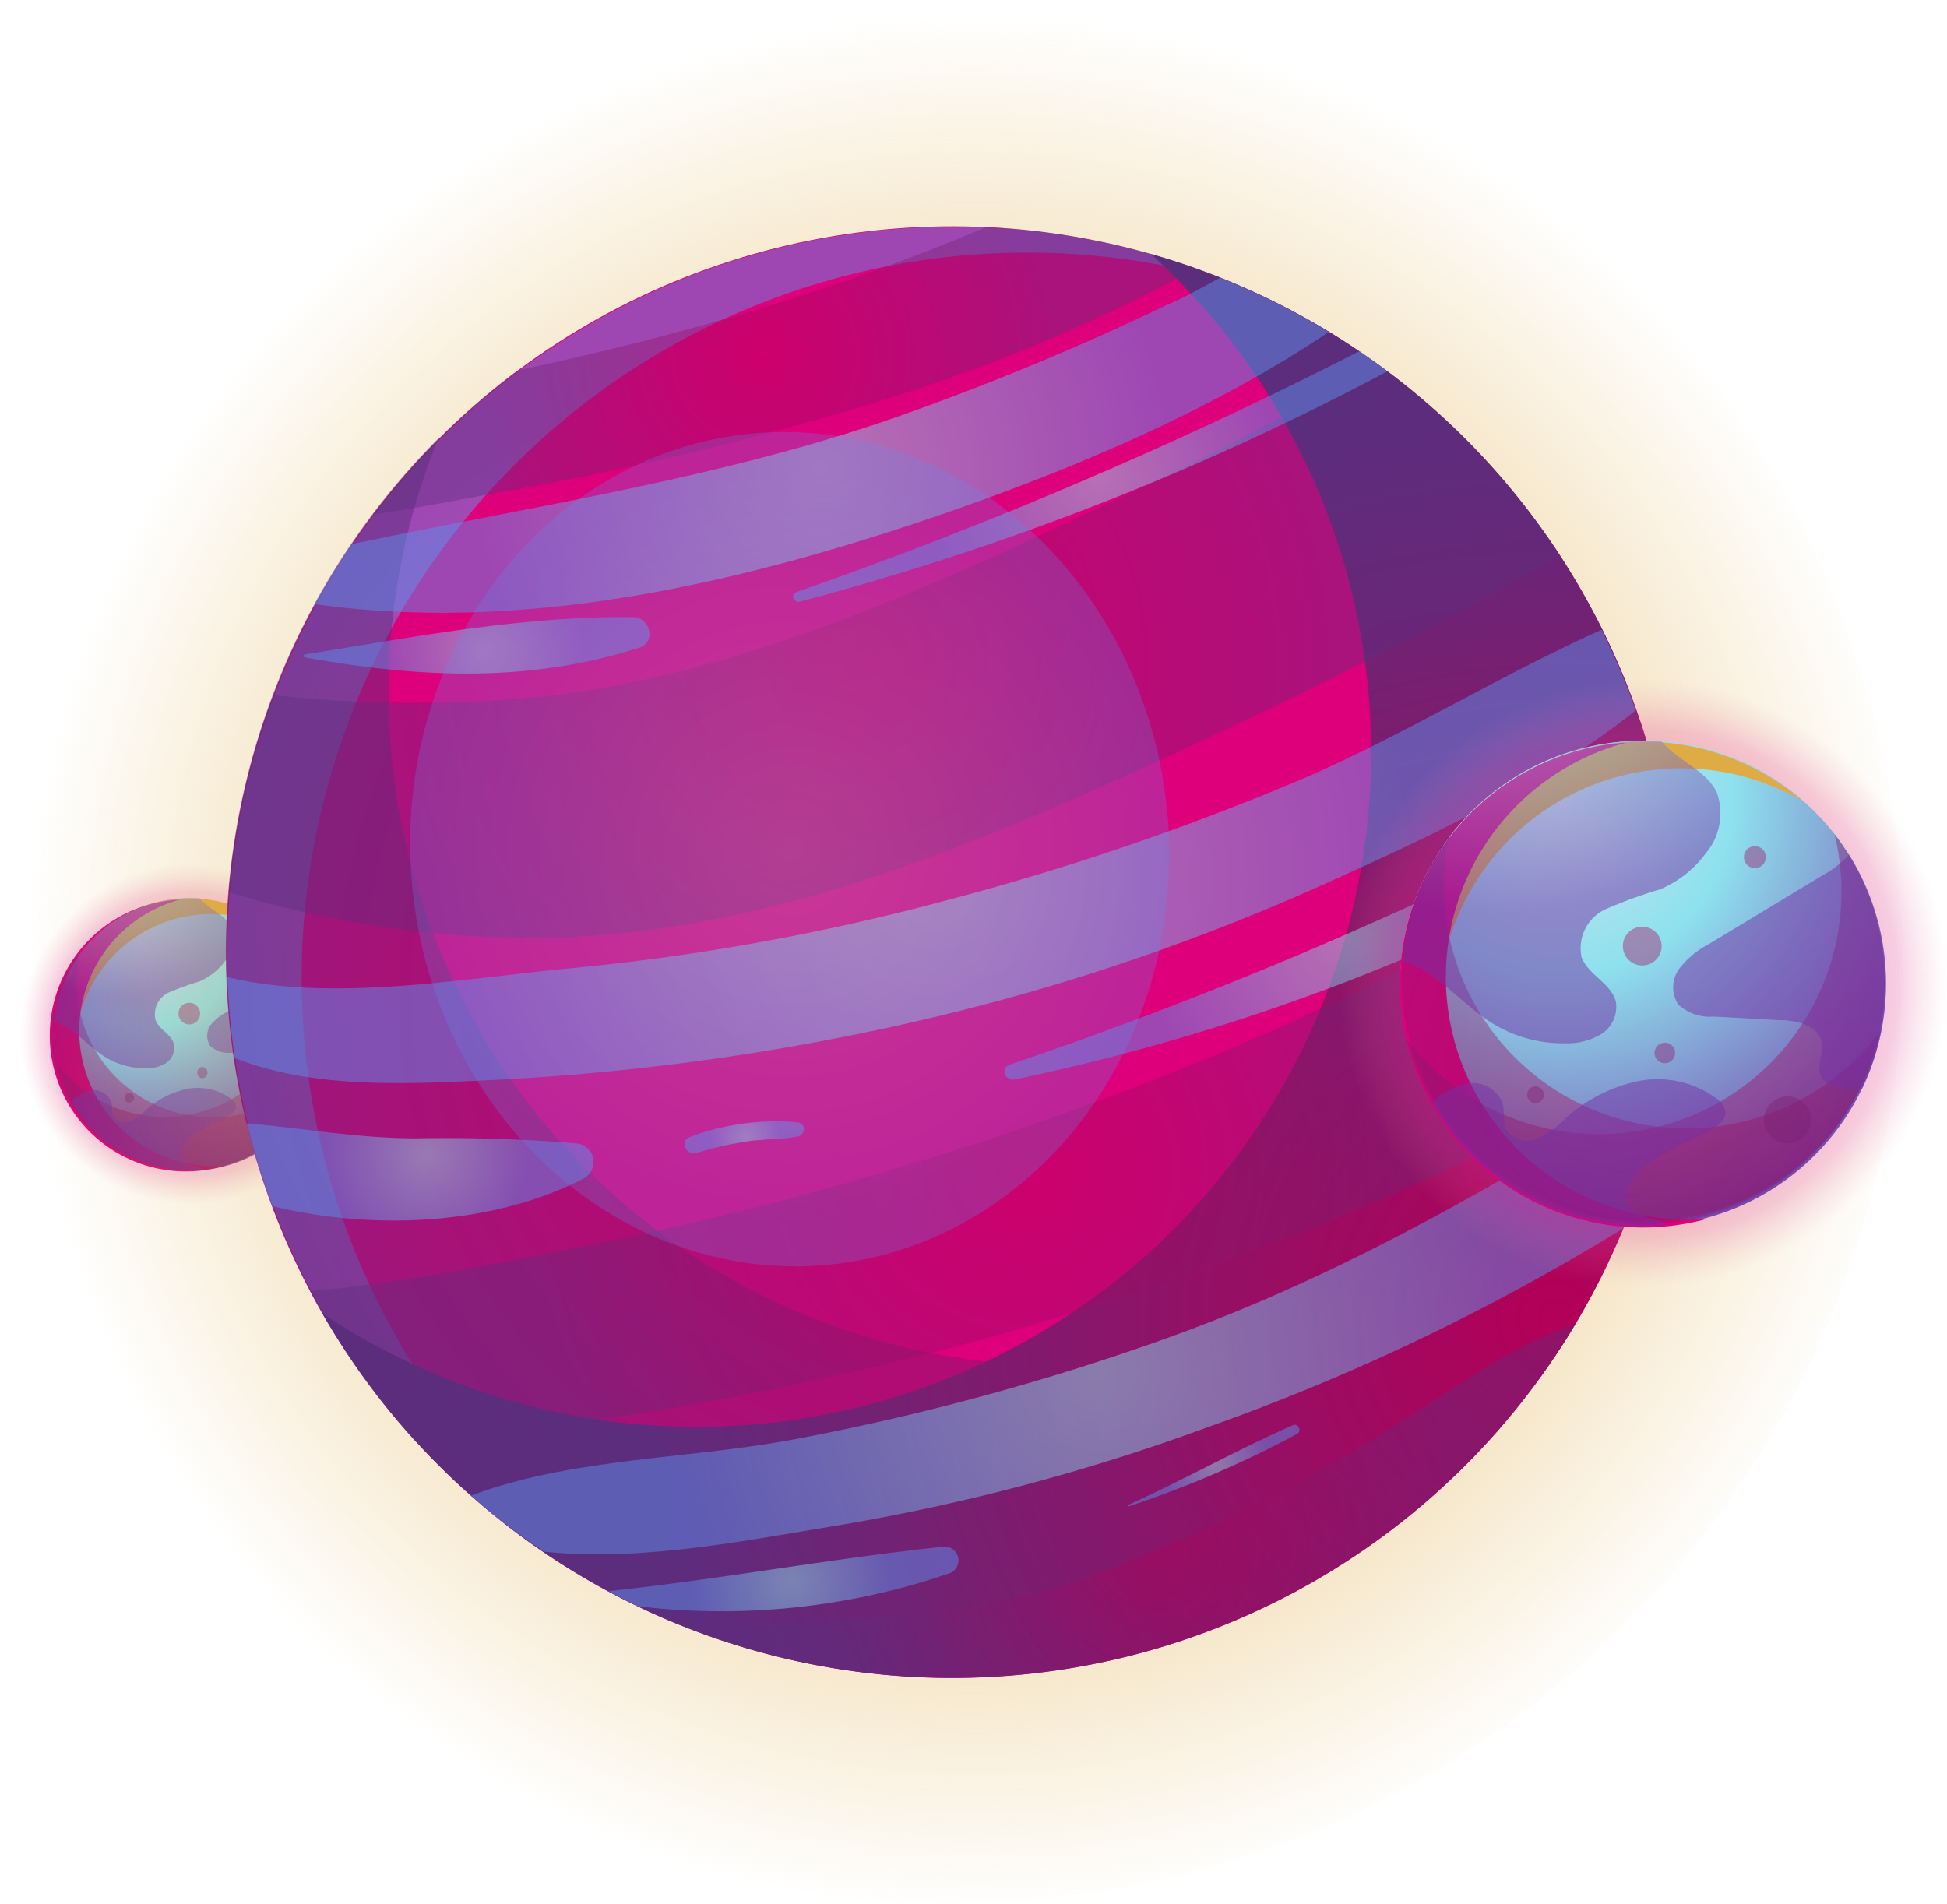 <svg xmlns="http://www.w3.org/2000/svg" xmlns:xlink="http://www.w3.org/1999/xlink" viewBox="0 0 104.39 102.1"><defs><style>.cls-1{isolation:isolate;}.cls-19,.cls-2,.cls-20,.cls-22,.cls-23,.cls-29,.cls-30,.cls-31,.cls-32,.cls-33,.cls-34,.cls-35,.cls-36,.cls-38,.cls-8{opacity:0.5;}.cls-10,.cls-11,.cls-17,.cls-19,.cls-2,.cls-22,.cls-23,.cls-29,.cls-30,.cls-31,.cls-32,.cls-33,.cls-34,.cls-35,.cls-36,.cls-37,.cls-38,.cls-42,.cls-43,.cls-44,.cls-5,.cls-9{mix-blend-mode:screen;}.cls-2{fill:url(#radial-gradient);}.cls-3{fill:url(#radial-gradient-2);}.cls-4{fill:#dfab45;}.cls-18,.cls-5{fill:#de007b;}.cls-12,.cls-13,.cls-14,.cls-15,.cls-16,.cls-24,.cls-40,.cls-41,.cls-45,.cls-46,.cls-47,.cls-48,.cls-49,.cls-6,.cls-7{opacity:0.4;mix-blend-mode:multiply;}.cls-6{fill:url(#radial-gradient-3);}.cls-7{fill:url(#radial-gradient-4);}.cls-9{fill:url(#radial-gradient-5);}.cls-10{fill:url(#radial-gradient-6);}.cls-11{fill:url(#radial-gradient-7);}.cls-12{fill:url(#radial-gradient-8);}.cls-13{fill:url(#radial-gradient-9);}.cls-14{fill:url(#radial-gradient-10);}.cls-15{fill:url(#radial-gradient-11);}.cls-16{fill:url(#radial-gradient-12);}.cls-17{fill:url(#radial-gradient-13);}.cls-19{fill:url(#radial-gradient-14);}.cls-20{fill:url(#radial-gradient-15);}.cls-21{fill:url(#radial-gradient-16);}.cls-22{fill:url(#radial-gradient-17);}.cls-23{fill:url(#radial-gradient-18);}.cls-25{fill:url(#radial-gradient-19);}.cls-26{fill:url(#radial-gradient-20);}.cls-27{fill:url(#radial-gradient-21);}.cls-28{fill:url(#radial-gradient-22);}.cls-29{fill:url(#radial-gradient-23);}.cls-30{fill:url(#radial-gradient-24);}.cls-31{fill:url(#radial-gradient-25);}.cls-32{fill:url(#radial-gradient-26);}.cls-33{fill:url(#radial-gradient-27);}.cls-34{fill:url(#radial-gradient-28);}.cls-35{fill:url(#radial-gradient-29);}.cls-36{fill:url(#radial-gradient-30);}.cls-37{opacity:0.25;fill:url(#radial-gradient-31);}.cls-38{fill:url(#radial-gradient-32);}.cls-39{fill:url(#radial-gradient-33);}.cls-40{fill:url(#radial-gradient-34);}.cls-41{fill:url(#radial-gradient-35);}.cls-42{fill:url(#radial-gradient-36);}.cls-43{fill:url(#radial-gradient-37);}.cls-44{fill:url(#radial-gradient-38);}.cls-45{fill:url(#radial-gradient-39);}.cls-46{fill:url(#radial-gradient-40);}.cls-47{fill:url(#radial-gradient-41);}.cls-48{fill:url(#radial-gradient-42);}.cls-49{fill:url(#radial-gradient-43);}</style><radialGradient id="radial-gradient" cx="10.18" cy="55.47" r="9.12" gradientUnits="userSpaceOnUse"><stop offset="0.02" stop-color="#e43d99"/><stop offset="0.47" stop-color="#e43d99"/><stop offset="0.84" stop-color="#e44099" stop-opacity="0.5"/><stop offset="1" stop-color="#e47e99" stop-opacity="0"/></radialGradient><radialGradient id="radial-gradient-2" cx="7.63" cy="49.98" r="15.42" gradientUnits="userSpaceOnUse"><stop offset="0" stop-color="#d1e1ee"/><stop offset="0.34" stop-color="#8ee1ee"/><stop offset="0.94" stop-color="#732fa4"/></radialGradient><radialGradient id="radial-gradient-3" cx="641.89" cy="114.78" r="12.79" gradientUnits="userSpaceOnUse"><stop offset="0.01" stop-color="#b30058"/><stop offset="1" stop-color="#5c2d7d"/></radialGradient><radialGradient id="radial-gradient-4" cx="423.56" cy="-71.56" r="12.79" gradientTransform="matrix(0.64, 0.77, -0.77, 0.64, 313.82, -163.31)" xlink:href="#radial-gradient-3"/><radialGradient id="radial-gradient-5" cx="636.7" cy="100.31" r="12.33" xlink:href="#radial-gradient-2"/><radialGradient id="radial-gradient-6" cx="636.7" cy="100.31" r="12.33" xlink:href="#radial-gradient-2"/><radialGradient id="radial-gradient-7" cx="636.7" cy="100.31" r="12.33" xlink:href="#radial-gradient-2"/><radialGradient id="radial-gradient-8" cx="641.23" cy="110.8" r="12.32" xlink:href="#radial-gradient-3"/><radialGradient id="radial-gradient-9" cx="10.43" cy="52.31" r="12.32" xlink:href="#radial-gradient-3"/><radialGradient id="radial-gradient-10" cx="10.43" cy="52.31" r="12.32" xlink:href="#radial-gradient-3"/><radialGradient id="radial-gradient-11" cx="641.23" cy="110.8" r="12.33" xlink:href="#radial-gradient-3"/><radialGradient id="radial-gradient-12" cx="641.23" cy="110.8" r="12.32" xlink:href="#radial-gradient-3"/><radialGradient id="radial-gradient-13" cx="752.59" cy="-140.52" r="59.77" gradientTransform="translate(34.33 -297.6) rotate(42.82)" gradientUnits="userSpaceOnUse"><stop offset="0.08" stop-color="#dfab45"/><stop offset="0.85" stop-color="#dfab45" stop-opacity="0"/></radialGradient><radialGradient id="radial-gradient-14" cx="745.16" cy="-145.18" r="33.9" gradientTransform="translate(20.3 493.45) rotate(-19.46)" gradientUnits="userSpaceOnUse"><stop offset="0" stop-color="#8ee1ee"/><stop offset="0.94" stop-color="#5e8dec"/></radialGradient><radialGradient id="radial-gradient-15" cx="750.39" cy="-139.64" r="37.35" gradientTransform="translate(20.3 493.45) rotate(-19.46)" xlink:href="#radial-gradient-3"/><radialGradient id="radial-gradient-16" cx="775.65" cy="-112.26" r="49.94" gradientTransform="translate(20.3 493.45) rotate(-19.46)" xlink:href="#radial-gradient-3"/><radialGradient id="radial-gradient-17" cx="752" cy="-145.58" r="27.8" xlink:href="#radial-gradient-14"/><radialGradient id="radial-gradient-18" cx="751.53" cy="-117.83" r="24.23" xlink:href="#radial-gradient-14"/><radialGradient id="radial-gradient-19" cx="751.17" cy="-129.35" r="26.57" gradientTransform="translate(20.3 493.45) rotate(-19.46)" xlink:href="#radial-gradient-3"/><radialGradient id="radial-gradient-20" cx="751.32" cy="-107.69" r="17.11" gradientTransform="translate(20.3 493.45) rotate(-19.46)" xlink:href="#radial-gradient-3"/><radialGradient id="radial-gradient-21" cx="752.89" cy="-175.19" r="15.81" gradientTransform="translate(20.3 493.45) rotate(-19.46)" xlink:href="#radial-gradient-3"/><radialGradient id="radial-gradient-22" cx="752.36" cy="-157.96" r="25.84" gradientTransform="translate(20.3 493.45) rotate(-19.46)" xlink:href="#radial-gradient-3"/><radialGradient id="radial-gradient-23" cx="753.72" cy="-168.37" r="20.11" xlink:href="#radial-gradient-14"/><radialGradient id="radial-gradient-24" cx="721.51" cy="-140.72" r="5.82" xlink:href="#radial-gradient-14"/><radialGradient id="radial-gradient-25" cx="771.89" cy="-135.26" r="11.73" xlink:href="#radial-gradient-14"/><radialGradient id="radial-gradient-26" cx="767.55" cy="-162.98" r="10.41" xlink:href="#radial-gradient-14"/><radialGradient id="radial-gradient-27" cx="755.8" cy="-110.91" r="3.09" xlink:href="#radial-gradient-14"/><radialGradient id="radial-gradient-28" cx="732.29" cy="-112.62" r="5.78" xlink:href="#radial-gradient-14"/><radialGradient id="radial-gradient-29" cx="737.94" cy="-135.87" r="2.02" xlink:href="#radial-gradient-14"/><radialGradient id="radial-gradient-30" cx="733.41" cy="-165.16" r="5.7" xlink:href="#radial-gradient-14"/><radialGradient id="radial-gradient-31" cx="670.51" cy="-188.28" r="21.39" gradientTransform="translate(2.66 292.28)" xlink:href="#radial-gradient-14"/><radialGradient id="radial-gradient-32" cx="718.9" cy="111.22" r="16.29" gradientTransform="translate(289.21 -475.77) rotate(45)" xlink:href="#radial-gradient"/><radialGradient id="radial-gradient-33" cx="714.35" cy="101.41" r="27.55" gradientTransform="translate(289.21 -475.77) rotate(45)" xlink:href="#radial-gradient-2"/><radialGradient id="radial-gradient-34" cx="720.53" cy="112.69" r="22.84" xlink:href="#radial-gradient-3"/><radialGradient id="radial-gradient-35" cx="472.22" cy="-132.41" r="22.84" gradientTransform="matrix(0.64, 0.77, -0.77, 0.64, 313.82, -163.31)" xlink:href="#radial-gradient-3"/><radialGradient id="radial-gradient-36" cx="711.26" cy="86.83" r="22.02" xlink:href="#radial-gradient-2"/><radialGradient id="radial-gradient-37" cx="711.26" cy="86.83" r="22.02" xlink:href="#radial-gradient-2"/><radialGradient id="radial-gradient-38" cx="711.26" cy="86.83" r="22.02" xlink:href="#radial-gradient-2"/><radialGradient id="radial-gradient-39" cx="88.55" cy="47.08" r="22.01" xlink:href="#radial-gradient-3"/><radialGradient id="radial-gradient-40" cx="88.55" cy="47.08" r="22.01" xlink:href="#radial-gradient-3"/><radialGradient id="radial-gradient-41" cx="88.55" cy="47.08" r="22.01" xlink:href="#radial-gradient-3"/><radialGradient id="radial-gradient-42" cx="719.35" cy="105.57" r="22.01" xlink:href="#radial-gradient-3"/><radialGradient id="radial-gradient-43" cx="88.55" cy="47.08" r="22.01" xlink:href="#radial-gradient-3"/></defs><title>planete_10.module</title><g class="cls-1"><g id="Calque_2" data-name="Calque 2"><g id="BACKGROUND1"><circle class="cls-2" cx="10.18" cy="55.47" r="9.12"/><circle class="cls-3" cx="10.18" cy="55.47" r="7.29"/><path class="cls-4" d="M634.85,114.78a7.29,7.29,0,0,1,10.92-6.31,7.29,7.29,0,1,0-8.42,11.81A7.28,7.28,0,0,1,634.85,114.78Z" transform="translate(-630.81 -58.49)"/><path class="cls-5" d="M637.2,118.92a7.28,7.28,0,0,1,3.26-12.19A7.29,7.29,0,1,0,642.85,121,7.31,7.31,0,0,1,637.2,118.92Z" transform="translate(-630.81 -58.49)"/><path class="cls-6" d="M646.73,109.48a7.52,7.52,0,0,1,.19,1.65,7.29,7.29,0,0,1-13,4.49,7.29,7.29,0,1,0,12.84-6.14Z" transform="translate(-630.81 -58.49)"/><path class="cls-7" d="M648.1,115.38a7.28,7.28,0,0,1-13-5.89,7.29,7.29,0,0,0,10.51,10A7.2,7.2,0,0,0,648.1,115.38Z" transform="translate(-630.81 -58.49)"/><g class="cls-8"><path class="cls-9" d="M646.31,110.75l-3.33,2a2.68,2.68,0,0,0-.9.73,1,1,0,0,0,0,1.09,1.41,1.41,0,0,0,1.06.37l2,.1c.52,0,1.17.17,1.27.68.06.35-.19.75,0,1.05a.7.7,0,0,0,.39.26,1.87,1.87,0,0,0,.81.08,7.14,7.14,0,0,0,.73-3.17,7.26,7.26,0,0,0-1.11-3.86A3.2,3.2,0,0,1,646.31,110.75Z" transform="translate(-630.81 -58.49)"/><path class="cls-10" d="M641.72,121.21a1.81,1.81,0,0,0-.52-.2c-.34-.09-.76-.28-.76-.64a.75.75,0,0,1,.1-.33c.51-.88,1.59-1.19,2.47-1.68.23-.12.47-.32.45-.57a.67.67,0,0,0-.27-.39,3,3,0,0,0-2.36-.52,4.7,4.7,0,0,0-2.18,1.12,2.78,2.78,0,0,1-.84.61.76.76,0,0,1-.93-.26c-.12-.25,0-.56-.12-.82a1,1,0,0,0-1.14-.56,2.36,2.36,0,0,0-1,.55,7.25,7.25,0,0,0,6.35,3.73A6,6,0,0,0,641.72,121.21Z" transform="translate(-630.81 -58.49)"/><path class="cls-11" d="M633.73,113.27a3.37,3.37,0,0,1,.61.28c.78.46,1.38,1.18,2.15,1.64a4.05,4.05,0,0,0,2.14.58,1.9,1.9,0,0,0,1.07-.27,1,1,0,0,0,.44-1c-.12-.56-.83-.81-1-1.35a1.3,1.3,0,0,1,.71-1.44,16,16,0,0,1,1.64-.59,3.28,3.28,0,0,0,1.38-1.09,1.86,1.86,0,0,0,.32-1.84c-.27-.57-.92-.84-1.4-1.27a1.72,1.72,0,0,1-.27-.27l-.51,0A7.28,7.28,0,0,0,633.73,113.27Z" transform="translate(-630.81 -58.49)"/></g><path class="cls-12" d="M641.54,112.84a.58.58,0,1,1-.58-.58A.58.58,0,0,1,641.54,112.84Z" transform="translate(-630.81 -58.49)"/><circle class="cls-13" cx="13.53" cy="51.68" r="0.33"/><circle class="cls-14" cx="14.51" cy="59.57" r="0.71"/><path class="cls-15" d="M641.94,116a.31.31,0,0,1-.3.31.31.31,0,0,1,0-.61A.31.31,0,0,1,641.94,116Z" transform="translate(-630.81 -58.49)"/><path class="cls-16" d="M638,117.3a.26.26,0,1,1-.51,0,.26.26,0,0,1,.51,0Z" transform="translate(-630.81 -58.49)"/><circle class="cls-17" cx="681.85" cy="109.54" r="51.03" transform="translate(-363.01 603.75) rotate(-62.29)"/><circle class="cls-18" cx="681.85" cy="109.54" r="38.92" transform="translate(-508.55 455.74) rotate(-45)"/><path class="cls-19" d="M649.21,123.92a38.91,38.91,0,0,1,47.47-50.36,38.91,38.91,0,1,0-25.6,73.37A38.81,38.81,0,0,1,649.21,123.92Z" transform="translate(-630.81 -58.49)"/><path class="cls-20" d="M699.83,129.65A36.11,36.11,0,0,1,654.31,82a38.93,38.93,0,1,0,66.46,28.28A36,36,0,0,1,699.83,129.65Z" transform="translate(-630.81 -58.49)"/><path class="cls-21" d="M692.52,72.11a36.16,36.16,0,0,1-44.42,56.81,38.92,38.92,0,1,0,44.42-56.81Z" transform="translate(-630.81 -58.49)"/><path class="cls-22" d="M643,110.88a37.64,37.64,0,0,0,.4,4.34c4.23,1.69,9.37,1.39,13.82,1.18A130.6,130.6,0,0,0,680,113.24a116.93,116.93,0,0,0,22.51-7.66c5.36-2.42,11.27-5.22,16-9v0a36.82,36.82,0,0,0-1.83-4.32c-5.43,2.43-10.6,5.65-16.06,8a140.43,140.43,0,0,1-19,6.49,122.19,122.19,0,0,1-20.44,3.68C655.81,110.94,648.59,112.25,643,110.88Z" transform="translate(-630.81 -58.49)"/><path class="cls-23" d="M720.16,116.44c-8.4,5.17-16.81,10.16-26.28,13.62a131.38,131.38,0,0,1-20.34,5.58c-5.64,1.09-12.06,1-17.48,3.05a39.5,39.5,0,0,0,3.92,3c5.07.54,10.62-.56,15.35-1.34A110.38,110.38,0,0,0,695.61,135a116.89,116.89,0,0,0,22.25-10.66A38.76,38.76,0,0,0,720.16,116.44Z" transform="translate(-630.81 -58.49)"/><g class="cls-24"><path class="cls-25" d="M694.46,115.68a181.17,181.17,0,0,1-30.29,9.21c-4.94,1-10,2.08-15,2.66l-1.74.17a38.89,38.89,0,0,0,5.69,8.1c3.17-.22,6.12-.65,8.27-1a169.3,169.3,0,0,0,35.29-8.73A151.66,151.66,0,0,0,720.4,115a38.6,38.6,0,0,0-.32-12.76A141.68,141.68,0,0,1,694.46,115.68Z" transform="translate(-630.81 -58.49)"/><path class="cls-26" d="M689.4,143c-6.93,2.44-14,2.32-21,3a38.92,38.92,0,0,0,46.89-16.53c-4.09,1.4-7.74,4.41-11.44,6.54A87,87,0,0,1,689.4,143Z" transform="translate(-630.81 -58.49)"/><path class="cls-27" d="M650.79,86.08c2.18-.31,4.34-.74,6.38-1.11a170.94,170.94,0,0,0,19-4.43,93.49,93.49,0,0,0,18.76-7.66,38.82,38.82,0,0,0-11.23-2.22c-3.43,1.46-6.93,2.73-10.48,3.86-4.82,1.54-9.73,2.77-14.68,3.84A39.32,39.32,0,0,0,650.79,86.08Z" transform="translate(-630.81 -58.49)"/><path class="cls-28" d="M660.22,108.77c12.12-.22,23.73-5.32,34.53-10.33,6.66-3.1,13.34-6.39,19.71-10.16A38.81,38.81,0,0,0,704.65,78c-4.7,2.71-9.54,5.2-14.48,7.51-9.56,4.48-19.53,9.12-30.12,10.31a67.77,67.77,0,0,1-14.59-.06,39,39,0,0,0-2.39,10.56A55.36,55.36,0,0,0,660.22,108.77Z" transform="translate(-630.81 -58.49)"/></g><path class="cls-29" d="M696.24,73.38c-.9.48-1.8,1-2.72,1.39a144.47,144.47,0,0,1-15.24,6.29c-9.33,3.17-19,4.58-28.62,6.61-.71,1-1.36,2.11-2,3.21,10.95,1.54,22.09-.94,32.49-4.42,7.14-2.4,15.19-5.65,21.9-10.17A39.84,39.84,0,0,0,696.24,73.38Z" transform="translate(-630.81 -58.49)"/><path class="cls-30" d="M662.12,121.67a1,1,0,0,0-.4-1.87,84.81,84.81,0,0,0-8.59-.27c-3.08,0-6.06-.54-9.1-.81a38.07,38.07,0,0,0,1.13,3.79c.07.22.17.43.25.65C650.9,124.5,657.32,124.17,662.12,121.67Z" transform="translate(-630.81 -58.49)"/><path class="cls-31" d="M709.72,105.52a229.45,229.45,0,0,1-24.78,10.06c-.53.18-.23.9.28.79a114.62,114.62,0,0,0,26.72-9.13c2.73-1.34,5.53-2.73,8.28-4.23-.17-1-.37-2-.61-2.92C716.39,102,713.13,103.89,709.72,105.52Z" transform="translate(-630.81 -58.49)"/><path class="cls-32" d="M673.69,90.75A146.73,146.73,0,0,0,705.2,78.4q-.74-.56-1.5-1.08a243,243,0,0,1-30.19,12.92C673.18,90.35,673.36,90.84,673.69,90.75Z" transform="translate(-630.81 -58.49)"/><path class="cls-33" d="M700.13,134.91c-3,1.32-5.87,2.94-8.86,4.29a0,0,0,0,0,0,.08,56.58,56.58,0,0,0,9.08-3.9C700.63,135.23,700.41,134.78,700.13,134.91Z" transform="translate(-630.81 -58.49)"/><path class="cls-34" d="M681.43,141.42c-6,.63-12,1.75-18,2.39q.78.42,1.59.81a37.68,37.68,0,0,0,16.73-1.78A.74.74,0,0,0,681.43,141.42Z" transform="translate(-630.81 -58.49)"/><path class="cls-35" d="M667.82,119.45c-.57.17-.26,1,.3.87a19.46,19.46,0,0,1,2.84-.64c.86-.12,1.76-.08,2.61-.25.4-.08.51-.68,0-.76A13.05,13.05,0,0,0,667.82,119.45Z" transform="translate(-630.81 -58.49)"/><path class="cls-36" d="M665.08,93.22c.95-.31.57-1.64-.34-1.64-5.94-.06-11.75,1.07-17.57,2a.08.08,0,0,0,0,.16C653.17,94.83,659.14,95.13,665.08,93.22Z" transform="translate(-630.81 -58.49)"/><ellipse class="cls-37" cx="673.15" cy="104" rx="20.34" ry="22.38" transform="translate(-636.82 -6.28) rotate(-4.42)"/><circle class="cls-38" cx="718.9" cy="111.22" r="16.29" transform="translate(-498.89 482.43) rotate(-45)"/><circle class="cls-39" cx="718.9" cy="111.22" r="13.02" transform="translate(-498.89 482.43) rotate(-45)"/><path class="cls-4" d="M707.94,112.69a13,13,0,0,1,13-13,12.85,12.85,0,0,1,6.49,1.74,13,13,0,1,0-15,21.09A13,13,0,0,1,707.94,112.69Z" transform="translate(-630.81 -58.49)"/><path class="cls-5" d="M712.15,120.08A13,13,0,0,1,718,98.31a13,13,0,0,0-8.31,22.18,13,13,0,0,0,12.59,3.37A13,13,0,0,1,712.15,120.08Z" transform="translate(-630.81 -58.49)"/><path class="cls-40" d="M729.17,103.22a13,13,0,0,1-22.94,11,13,13,0,1,0,22.94-11Z" transform="translate(-630.81 -58.49)"/><path class="cls-41" d="M731.62,113.76a12.58,12.58,0,0,1-2,2.16,13,13,0,0,1-21.1-12.68,13,13,0,1,0,23.14,10.52Z" transform="translate(-630.81 -58.49)"/><g class="cls-8"><path class="cls-42" d="M728.42,105.49l-5.95,3.6a4.88,4.88,0,0,0-1.6,1.31,1.69,1.69,0,0,0-.08,1.95,2.49,2.49,0,0,0,1.9.65l3.54.19c.92,0,2.09.3,2.26,1.21.11.62-.34,1.33,0,1.88a1.24,1.24,0,0,0,.68.46,3.51,3.51,0,0,0,1.47.15,13.05,13.05,0,0,0-.69-12.57A5.66,5.66,0,0,1,728.42,105.49Z" transform="translate(-630.81 -58.49)"/><path class="cls-43" d="M720.22,124.17a3.33,3.33,0,0,0-.92-.36c-.62-.16-1.37-.5-1.37-1.14a1.25,1.25,0,0,1,.19-.59c.9-1.57,2.83-2.13,4.41-3,.4-.22.84-.57.79-1a1.1,1.1,0,0,0-.48-.69,5.34,5.34,0,0,0-4.2-.93,8.35,8.35,0,0,0-3.9,2,5,5,0,0,1-1.51,1.09,1.35,1.35,0,0,1-1.65-.48c-.23-.44-.08-1-.22-1.46a1.72,1.72,0,0,0-2-1,4.19,4.19,0,0,0-1.77,1,13,13,0,0,0,11.35,6.66C719.35,124.24,719.79,124.21,720.22,124.17Z" transform="translate(-630.81 -58.49)"/><path class="cls-44" d="M706,110a6,6,0,0,1,1.09.49c1.39.83,2.46,2.11,3.85,2.94a7.22,7.22,0,0,0,3.82,1,3.48,3.48,0,0,0,1.9-.49,1.73,1.73,0,0,0,.79-1.71c-.22-1-1.48-1.45-1.84-2.41a2.3,2.3,0,0,1,1.27-2.57,25,25,0,0,1,2.93-1.07,5.86,5.86,0,0,0,2.46-1.94,3.33,3.33,0,0,0,.58-3.28c-.49-1-1.65-1.51-2.51-2.27a5.44,5.44,0,0,1-.48-.48c-.3,0-.6,0-.91,0A13,13,0,0,0,706,110Z" transform="translate(-630.81 -58.49)"/></g><circle class="cls-45" cx="88.05" cy="50.73" r="1.04"/><circle class="cls-46" cx="94.09" cy="45.96" r="0.59"/><circle class="cls-47" cx="95.84" cy="60.05" r="1.26"/><path class="cls-48" d="M720.62,114.94a.55.55,0,1,1-.54-.54A.54.54,0,0,1,720.62,114.94Z" transform="translate(-630.81 -58.49)"/><circle class="cls-49" cx="82.33" cy="58.7" r="0.45"/></g></g></g></svg>
